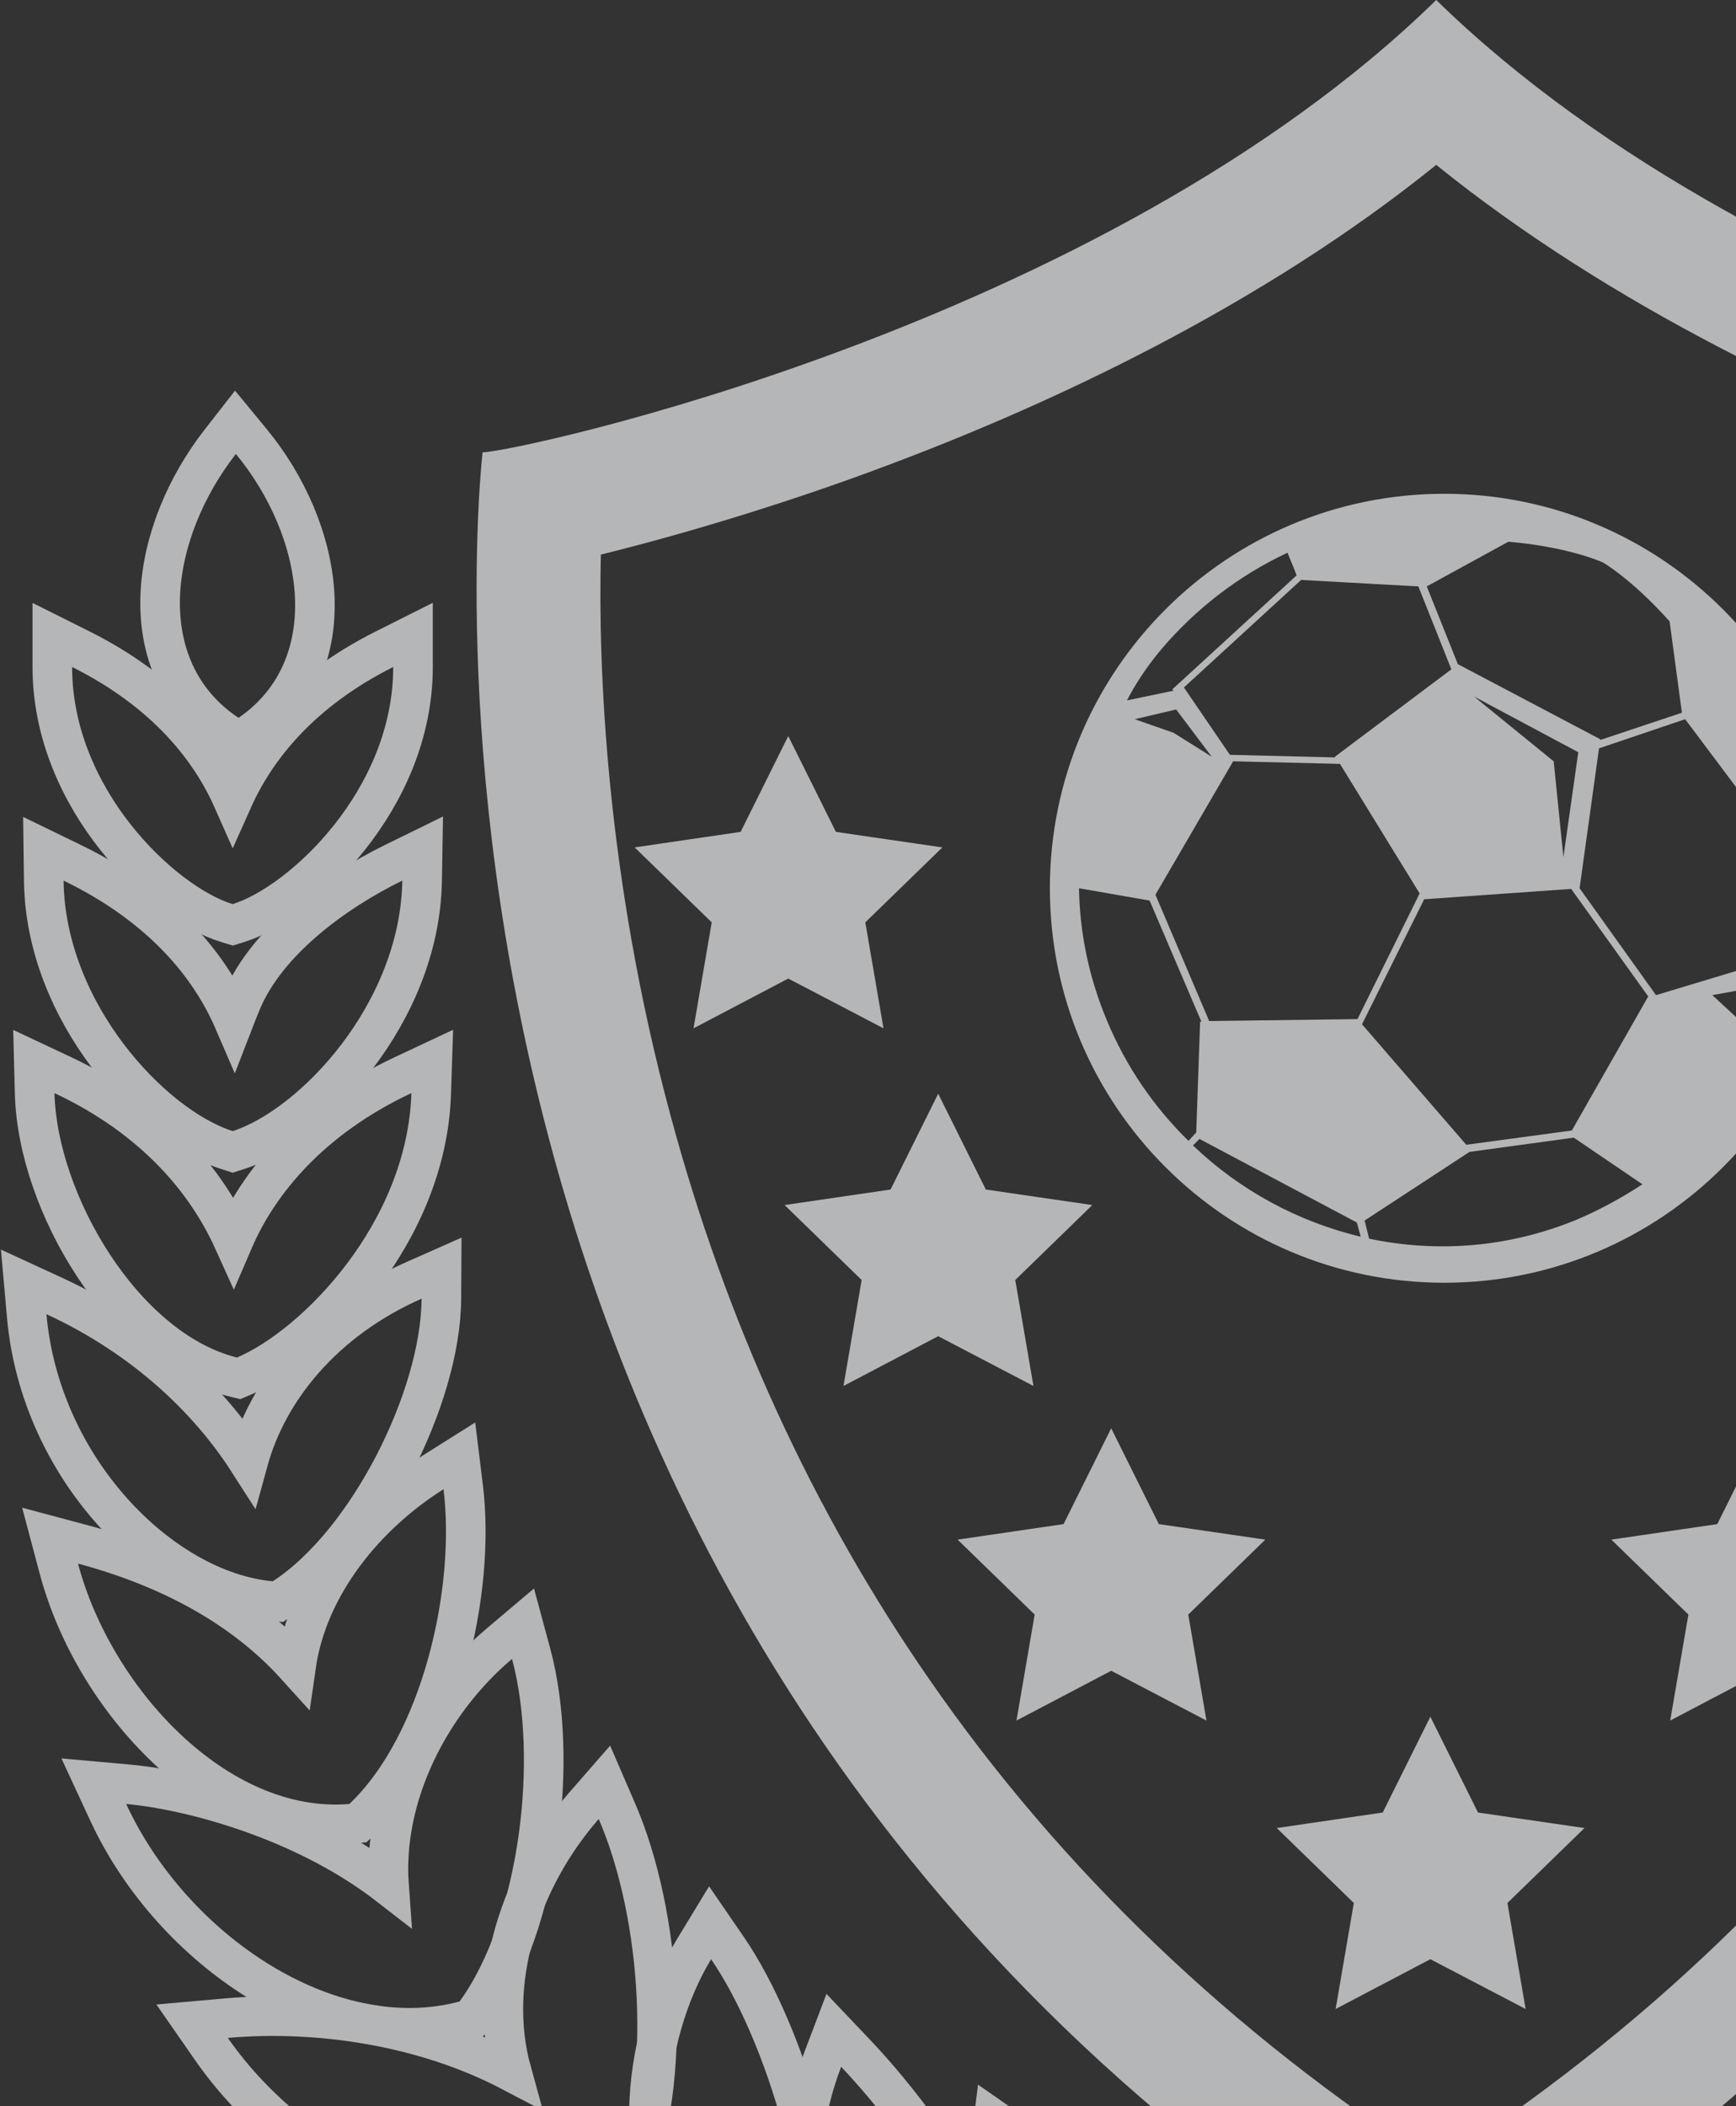 <svg width="860" height="1043" viewBox="0 0 860 1043" fill="none" xmlns="http://www.w3.org/2000/svg">
<rect x="0" y="0" width="860" height="1043" fill="#333333" stroke="none"/>
<g opacity="0.7">
<path d="M711.5 81.655C799.518 152.705 904.768 200.956 982.711 230.119C1034.94 249.737 1086.9 265.114 1125.61 274.658C1126.67 329.271 1123.22 430.014 1092.2 547.725C1064.9 651.119 1021.68 746.03 963.888 829.805C898.405 924.981 813.569 1006.37 711.5 1072.12C610.227 1006.9 525.921 926.307 460.703 832.191C402.908 748.946 359.695 654.831 332.123 552.232C300.044 433.461 296.332 330.066 297.658 274.658C336.365 265.114 388.592 249.737 440.554 230.119C518.232 200.956 623.483 152.705 711.5 81.655ZM711.5 0C545.539 162.25 254.71 224.021 239.068 224.021C239.068 224.021 168.813 822.117 711.5 1143.96C1254.45 822.117 1183.93 224.021 1183.93 224.021C1168.29 224.021 877.461 162.25 711.5 0Z" fill="#EDEEEF"/>
<path d="M727.065 900.208L728.397 902.887L731.358 903.318L772.646 909.335L742.78 938.371L740.622 940.469L741.131 943.435L748.192 984.551L711.232 965.241L708.579 963.855L705.929 965.247L669.252 984.518L676.306 943.435L676.816 940.469L674.658 938.371L644.784 909.328L685.819 903.317L688.777 902.884L690.107 900.208L708.586 863.043L727.065 900.208Z" fill="#EDEEEF" stroke="#EDEEEF" stroke-width="11.428"/>
<path d="M568.958 757.364L570.29 760.043L573.25 760.474L614.538 766.491L584.672 795.528L582.515 797.625L583.024 800.591L590.084 841.707L553.125 822.397L550.472 821.011L547.821 822.403L511.144 841.674L518.199 800.591L518.708 797.625L516.551 795.528L486.677 766.484L527.712 760.474L530.669 760.04L532 757.364L550.479 720.199L568.958 757.364Z" fill="#EDEEEF" stroke="#EDEEEF" stroke-width="11.428"/>
<path d="M483.251 591.664L484.583 594.343L487.544 594.774L528.832 600.791L498.966 629.828L496.808 631.925L497.317 634.891L504.378 676.007L467.418 656.697L464.765 655.311L462.115 656.703L425.438 675.974L432.493 634.891L433.002 631.925L430.844 629.828L400.97 600.784L442.005 594.774L444.963 594.34L446.294 591.664L464.772 554.499L483.251 591.664Z" fill="#EDEEEF" stroke="#EDEEEF" stroke-width="11.428"/>
<path d="M408.971 414.537L410.303 417.216L413.263 417.647L454.552 423.664L424.686 452.701L422.528 454.798L423.037 457.764L430.098 498.88L393.138 479.57L390.485 478.184L387.835 479.576L351.158 498.847L358.212 457.764L358.722 454.798L356.564 452.701L326.69 423.657L367.725 417.647L370.683 417.213L372.013 414.537L390.492 377.372L408.971 414.537Z" fill="#EDEEEF" stroke="#EDEEEF" stroke-width="11.428"/>
<path d="M892.81 757.364L894.142 760.043L897.102 760.474L938.391 766.491L908.525 795.528L906.367 797.625L906.876 800.591L913.936 841.707L876.977 822.397L874.324 821.011L871.674 822.403L834.997 841.674L842.051 800.591L842.561 797.625L840.403 795.528L810.529 766.484L851.564 760.474L854.521 760.04L855.852 757.364L874.331 720.199L892.81 757.364Z" fill="#EDEEEF" stroke="#EDEEEF" stroke-width="11.428"/>
<path d="M402.076 1155.7L404.798 1153.41L405.413 1149.9C410.666 1119.95 406.135 1083.64 397.206 1050.36C388.26 1017.01 374.549 985.417 360.358 964.762L351.773 952.268L343.896 965.221C331.05 986.346 321.811 1016.04 321.459 1046.26C321.226 1066.23 324.889 1086.87 334.321 1105.48C305.558 1098.3 268.986 1097.09 215.52 1102.66L215.51 1102.66L215.5 1102.67C203.041 1103.99 191.311 1105.65 182.612 1108.35L166.483 1113.36L178.825 1124.89C208.248 1152.37 248.111 1173.01 288.347 1180.48C328.581 1187.96 370.389 1182.43 402.076 1155.7Z" stroke="#EDEEEF" stroke-width="19.613"/>
<path d="M306.845 1087.24L309.999 1085.65L311.414 1082.41C322.838 1056.28 326.712 1022.48 325.216 989.425C323.716 956.288 316.768 922.797 305.597 896.964L299.425 882.69L289.205 894.411C257.456 930.822 241.171 981.609 253.464 1026.06C209.767 1003.12 157.004 995.529 112.006 999.519L95.169 1001.01L104.822 1014.89C127.169 1047.01 160.889 1073.2 197.11 1087.41C233.275 1101.6 273.118 1104.25 306.845 1087.24Z" stroke="#EDEEEF" stroke-width="19.613"/>
<path d="M230.212 1000.73L233.572 999.829L235.612 997.012C251.877 974.558 262.046 942.663 266.576 910.681C271.116 878.622 270.179 845.152 263.118 819.028L259.096 804.145L247.321 814.096C212.827 843.25 189.428 889.523 192.712 934.034C175.743 920.872 156.664 910.698 138.12 903.056C109.91 891.43 82.171 885.347 63.379 883.665L46.468 882.15L53.607 897.555C69.553 931.966 96.868 961.982 128.319 981.32C159.706 1000.62 196.229 1009.85 230.212 1000.73Z" stroke="#EDEEEF" stroke-width="19.613"/>
<path d="M173.877 903.205L177.308 902.918L179.806 900.549C199.478 881.897 213.333 853.442 221.543 823.988C229.786 794.417 232.683 762.617 229.452 736.349L227.566 721.013L214.492 729.248C180.691 750.539 152.325 785.53 146.668 825.036C119.463 794.907 81.899 775.811 41.179 764.923L24.813 760.547L29.169 776.919C37.868 809.609 57.398 842.212 82.719 866.101C107.976 889.93 140.08 906.034 173.877 903.205Z" stroke="#EDEEEF" stroke-width="19.613"/>
<path d="M134.246 792.911L137.646 793.223L140.505 791.356C161.955 777.348 181.288 752.122 195.217 725.22C209.165 698.281 218.507 668.092 218.651 643.222L218.739 628.051L204.87 634.2C159.985 654.102 132.581 688.618 122.973 723.632C103.843 693.778 72.09 662.694 27.107 641.948L11.733 634.858L13.232 651.722C16.619 689.832 33.388 723.724 55.761 748.696C78.001 773.52 106.575 790.368 134.246 792.911Z" stroke="#EDEEEF" stroke-width="19.613"/>
<path d="M115.006 681.842L118.195 682.639L121.22 681.353C139.081 673.762 161.434 655.911 179.555 631.947C197.777 607.847 212.468 576.58 213.612 541.683L214.137 525.683L199.645 532.484C154.328 553.751 128.225 585.108 115.609 614.445C102.759 586.069 77.679 554.37 31.154 532.487L16.759 525.717L17.177 541.62C17.898 569.004 29.077 600.442 46.185 626.537C63.208 652.503 87.259 674.905 115.006 681.842Z" stroke="#EDEEEF" stroke-width="19.613"/>
<path d="M112.274 569.525L115.275 570.485L118.274 569.518C137.222 563.406 159.487 546.115 177.018 523.076C194.7 499.838 208.534 469.502 209.11 436.282L209.387 420.24L194.984 427.308C180.062 434.631 164.495 444.341 151.105 455.803C137.793 467.199 126.115 480.77 119.743 495.942L119.74 495.949L119.737 495.956C118.399 499.154 117.082 502.404 115.819 505.676C104.499 479.442 81.364 449.435 35.772 427.291L21.474 420.346L21.682 436.24C22.113 469.335 35.812 499.679 53.426 522.956C70.891 546.034 93.167 563.411 112.274 569.525Z" stroke="#EDEEEF" stroke-width="19.613"/>
<path d="M112.4 457.157L115.304 458.042L118.2 457.131C134.562 451.989 155.959 436.367 173.143 414.739C190.51 392.882 204.6 363.621 204.6 330.331V314.432L190.392 321.567C148.41 342.65 126.412 371.177 115.316 396.038C104.294 371.15 82.343 342.675 40.111 321.559L25.919 314.463V330.331C25.919 363.616 40.005 392.941 57.37 414.833C74.544 436.481 95.966 452.148 112.4 457.157Z" stroke="#EDEEEF" stroke-width="19.613"/>
<path d="M505.546 1059.04L492.224 1049.76L490.211 1065.87C488.59 1078.83 488.691 1110.68 498.342 1145.65C505.245 1170.65 517.2 1197.83 537.414 1220.85C506.92 1218.25 477.965 1224.73 453.756 1233.99C419.895 1246.94 394.19 1265.72 384.744 1274.73L373.029 1285.89L388.349 1291.11C420.16 1301.94 460.434 1308.87 500.375 1306.16C540.311 1303.44 580.701 1291 611.608 1262.23L614.27 1259.75L614.673 1256.13C619.368 1214.02 605.442 1174.08 583.975 1140.3C562.507 1106.51 533.107 1078.23 505.546 1059.04Z" stroke="#EDEEEF" stroke-width="19.613"/>
<path d="M423.802 1016.85L413.058 1005.55L407.527 1020.12C388.099 1071.32 394 1128.4 430.574 1168.75C400.376 1166.47 369.614 1170.9 343.821 1176.9C306.973 1185.47 278.565 1197.67 273.691 1200.26L258.452 1208.39L273.24 1217.31C355.976 1267.23 450.744 1256.34 503.704 1207.08L506.345 1204.63L506.765 1201.05C511.088 1164.16 497.609 1126 479.981 1093.73C462.25 1061.27 439.619 1033.48 423.802 1016.85Z" stroke="#EDEEEF" stroke-width="19.613"/>
<path d="M112.748 363.684L118.269 367.354L123.732 363.598C148.337 346.682 157.42 320.57 155.835 293.958C154.267 267.631 142.348 240.32 124.416 218.577L116.637 209.143L109.117 218.785C91.649 241.184 80.365 268.699 79.379 294.969C78.383 321.533 88.019 347.249 112.748 363.684Z" stroke="#EDEEEF" stroke-width="19.613"/>
<path d="M885.593 1220.59C905.806 1197.57 917.761 1170.39 924.664 1145.38C934.315 1110.42 934.416 1078.56 932.795 1065.6L930.782 1049.49L917.46 1058.77C889.892 1077.97 860.495 1106.32 839.031 1140.1C817.572 1173.87 803.635 1213.75 808.334 1255.61L808.741 1259.23L811.414 1261.71C842.445 1290.46 882.82 1302.91 922.73 1305.63C962.64 1308.34 1002.85 1301.41 1034.66 1290.58L1050.12 1285.31L1038.2 1274.14C1028.79 1265.31 1003.11 1246.6 969.242 1233.69C945.037 1224.46 916.085 1217.98 885.593 1220.59Z" stroke="#EDEEEF" stroke-width="19.613"/>
<path d="M715.47 244.549C607.681 244.549 520.103 332.128 520.103 439.916C520.103 547.705 607.681 635.283 715.47 635.283C823.259 635.283 910.837 547.705 910.837 439.916C910.837 332.128 823.259 244.549 715.47 244.549ZM706.808 290.424L747.229 268.288C777.384 270.855 794.066 278.554 794.066 278.554C794.066 278.554 808.502 286.895 827.108 307.747L833.203 352.98L792.783 366.453V366.132L722.207 328.92L706.808 290.424ZM781.875 372.548L774.497 424.518L769.685 377.04L730.227 344.96L781.875 372.548ZM702.638 290.424L718.999 331.486L661.255 374.794L661.575 375.115L609.285 373.832L586.508 340.468L644.573 287.216L702.638 290.424ZM610.889 377.04L663.821 378.323L703.279 442.483L672.483 504.718L599.02 505.68L572.393 443.124L610.889 377.04ZM562.128 356.188L582.659 351.376L600.303 374.794L581.376 362.924L562.128 356.188ZM575.601 321.22C592.604 301.331 613.776 284.97 637.836 273.742L639.119 276.95L640.723 280.8L642.327 284.97L580.734 341.431L581.376 342.072L558.278 346.884C563.09 337.581 568.864 329.24 575.601 321.22ZM548.333 505.359C539.351 483.866 534.86 461.731 534.539 439.916L569.506 446.011L595.17 506.001H594.528L592.604 560.858L588.754 565.028C571.752 548.347 557.957 528.457 548.333 505.359ZM591 567.274L594.208 564.066L672.162 605.449L674.087 612.506C643.29 605.128 614.418 589.73 591 567.274ZM781.555 603.845C747.55 617.96 711.941 620.526 678.257 613.469L676.011 604.486L727.981 570.482L779.63 563.424L813.634 586.522C803.369 593.259 792.783 599.033 781.555 603.845ZM778.667 559.895L726.377 566.953L674.728 507.284L705.525 445.37L778.346 440.237L816.522 493.49L778.667 559.895ZM782.517 439.916L792.141 370.624L834.807 356.188L874.266 408.799L864 479.695L820.371 492.848L782.517 439.916ZM848.281 492.848L862.396 490.282L874.266 516.908L848.281 492.848ZM867.208 482.262L877.794 409.44C883.89 407.836 882.606 408.157 887.418 407.195C893.834 442.803 889.343 478.412 875.87 510.171L867.208 482.262Z" fill="#EDEEEF"/>
</g>
</svg>

